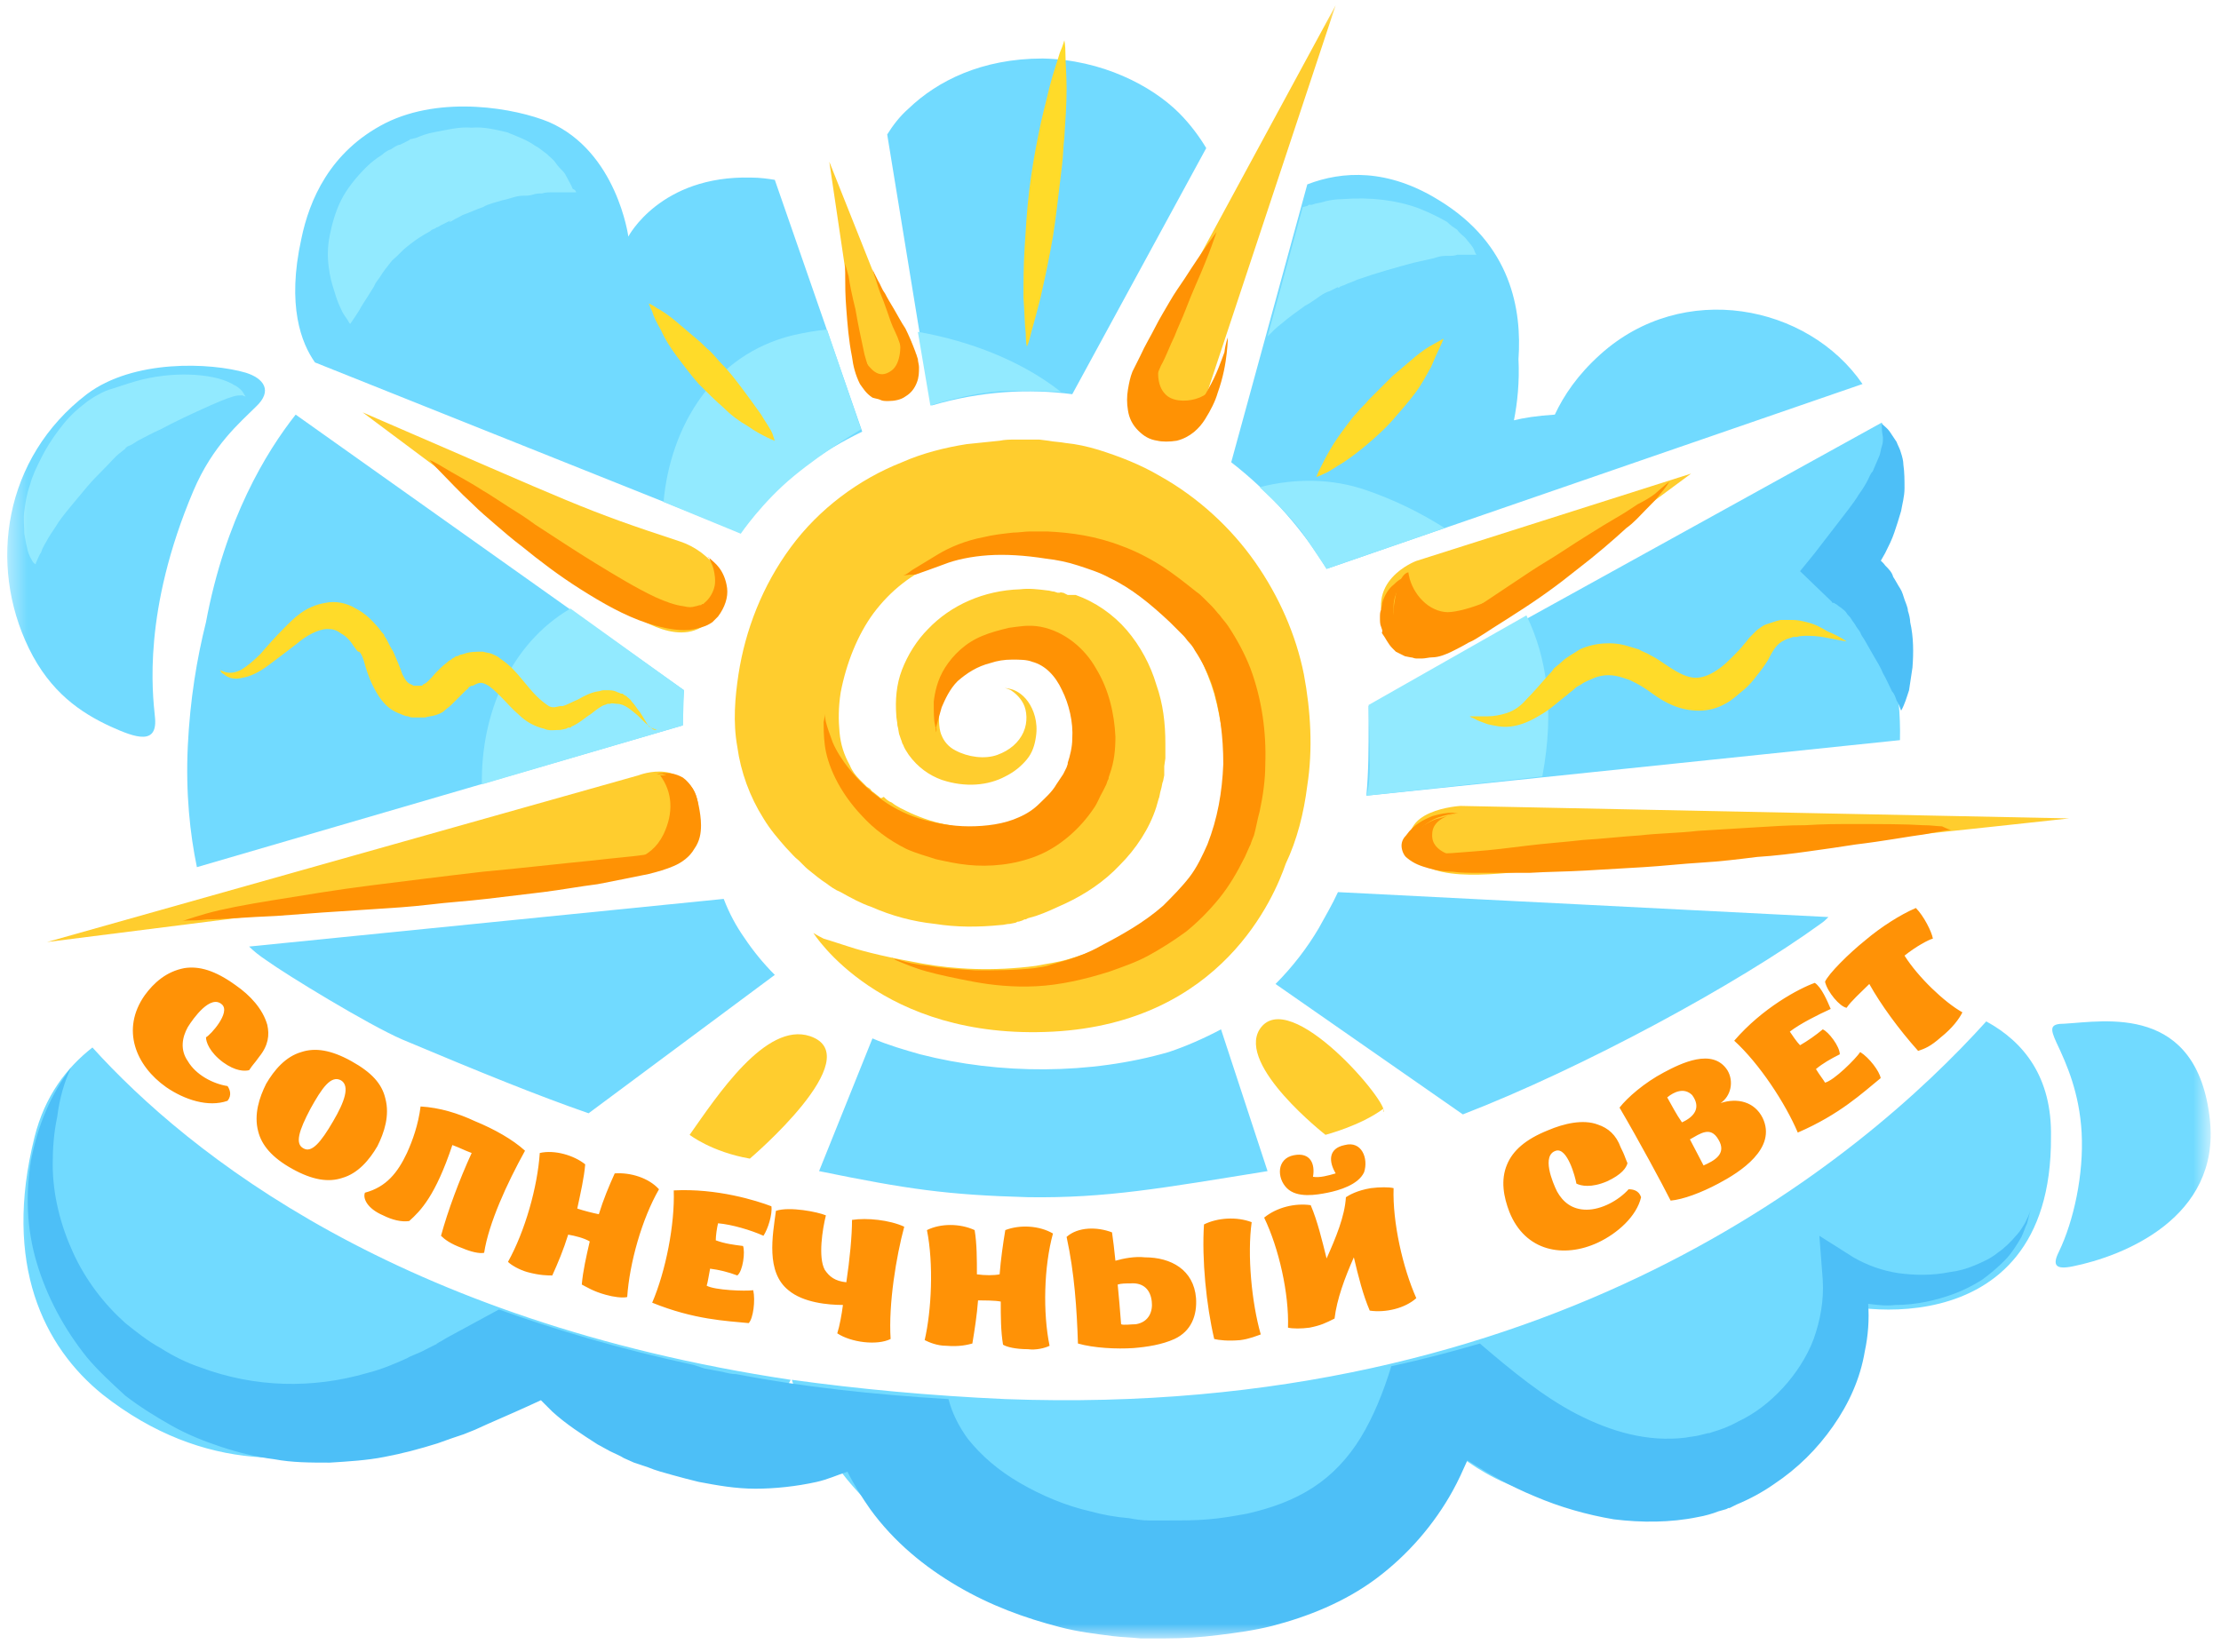 <svg width="121" height="90" viewBox="0 0 121 90" fill="none" xmlns="http://www.w3.org/2000/svg">
<mask id="mask0_28_523" style="mask-type:luminance" maskUnits="userSpaceOnUse" x="0" y="0" width="121" height="90">
<path d="M120.396 0.283H0.396V89.283H120.396V0.283Z" fill="white"/>
</mask>
<g mask="url(#mask0_28_523)">
<path d="M71.036 36.749C70.603 34.586 69.675 32.484 68.376 30.63C67.077 28.776 65.283 27.107 63.18 25.933C62.129 25.315 61.015 24.882 59.84 24.511C59.221 24.326 58.665 24.202 58.046 24.14C57.737 24.079 57.428 24.079 57.118 24.017L56.623 23.955H55.324C55.015 23.955 54.768 23.955 54.459 24.017C53.84 24.079 53.283 24.14 52.665 24.202C51.489 24.388 50.252 24.697 49.139 25.191C46.788 26.118 44.623 27.725 43.077 29.827C41.531 31.928 40.603 34.338 40.232 36.749C40.046 37.985 39.922 39.345 40.17 40.704C40.355 42.064 40.85 43.424 41.593 44.598C41.964 45.216 42.397 45.711 42.83 46.205C43.077 46.452 43.263 46.7 43.51 46.885L43.881 47.256C44.005 47.379 44.19 47.503 44.252 47.565L44.562 47.812L44.809 47.997L44.995 48.121C45.242 48.306 45.489 48.492 45.799 48.615C46.355 48.925 46.912 49.233 47.469 49.419C48.582 49.913 49.757 50.222 50.933 50.346C52.108 50.532 53.283 50.532 54.52 50.408C54.706 50.408 54.83 50.346 55.015 50.346L55.324 50.284L55.448 50.222H55.51L55.696 50.161L55.819 50.099H55.881L56.005 50.037L56.438 49.913C56.995 49.728 57.489 49.481 58.046 49.233C59.098 48.739 60.149 48.059 61.015 47.132C61.881 46.267 62.623 45.154 62.995 43.98L63.118 43.547C63.18 43.424 63.18 43.238 63.242 43.053C63.304 42.868 63.304 42.682 63.366 42.559L63.428 42.249V41.755L63.489 41.322V40.519C63.489 39.407 63.366 38.356 62.995 37.305C62.685 36.254 62.129 35.204 61.386 34.338C60.644 33.473 59.654 32.793 58.603 32.422H58.17L57.922 32.299H57.861C57.737 32.237 57.799 32.299 57.737 32.299H57.613L57.428 32.237C57.304 32.237 57.18 32.175 57.056 32.175C56.562 32.113 56.067 32.052 55.572 32.113C53.593 32.175 51.799 32.979 50.562 34.277C49.943 34.895 49.448 35.698 49.139 36.502C48.83 37.305 48.768 38.17 48.83 38.974C48.83 39.159 48.891 39.345 48.891 39.53C48.953 39.715 48.953 39.963 49.015 40.086L49.077 40.272C49.139 40.395 49.139 40.519 49.201 40.581C49.263 40.766 49.386 40.952 49.51 41.137C50.005 41.817 50.623 42.249 51.304 42.497C52.603 42.929 53.84 42.806 54.768 42.311C55.263 42.064 55.634 41.755 55.943 41.384C56.252 41.013 56.376 40.581 56.438 40.148C56.562 39.345 56.314 38.665 56.005 38.232C55.696 37.8 55.324 37.614 55.077 37.552C54.83 37.49 54.706 37.49 54.706 37.49C54.706 37.49 54.83 37.49 55.077 37.614C55.263 37.738 55.572 37.985 55.757 38.356C55.943 38.727 56.005 39.345 55.757 39.901C55.51 40.457 55.015 40.89 54.335 41.137C53.654 41.384 52.727 41.261 52.046 40.89C51.675 40.704 51.428 40.395 51.304 40.086C51.18 39.839 51.118 39.283 51.18 38.788C51.242 37.861 51.675 36.934 52.479 36.378C53.283 35.76 54.397 35.451 55.51 35.575C55.819 35.575 56.067 35.636 56.314 35.698C56.376 35.698 56.438 35.76 56.5 35.76L56.623 35.822H56.685H56.747C56.809 35.883 56.933 35.883 56.995 35.945L57.118 36.007C57.551 36.254 57.922 36.563 58.232 36.996C58.788 37.8 59.098 39.159 58.974 40.519C58.974 40.704 58.912 40.89 58.912 41.013L58.85 41.261V41.322L58.788 41.508L58.727 41.817C58.727 41.941 58.665 41.941 58.665 42.002L58.603 42.188L58.541 42.311C58.294 42.868 57.984 43.3 57.489 43.671C57.056 44.042 56.438 44.413 55.819 44.66C55.51 44.784 55.139 44.907 54.768 45.031L54.459 45.093L54.273 45.154H53.964C53.283 45.216 52.541 45.154 51.737 44.969C50.995 44.845 50.252 44.598 49.572 44.289C49.201 44.104 48.891 43.98 48.582 43.733C48.397 43.671 48.273 43.547 48.149 43.424L48.026 43.486H47.964L47.902 43.424L47.593 43.177C47.469 43.115 47.469 43.053 47.407 42.991L47.221 42.868L46.85 42.497C46.603 42.249 46.417 42.002 46.294 41.693C45.984 41.137 45.799 40.581 45.737 39.901C45.675 39.221 45.675 38.541 45.799 37.738C46.108 36.131 46.727 34.586 47.593 33.411C48.52 32.175 49.696 31.248 51.18 30.63C51.922 30.321 52.665 30.074 53.469 29.95C53.902 29.888 54.273 29.827 54.706 29.765C54.891 29.765 55.139 29.765 55.324 29.703H55.819C55.757 29.703 55.881 29.703 55.819 29.703H56.623C56.747 29.703 56.995 29.765 57.18 29.765L58.294 29.95C59.036 30.136 59.778 30.383 60.459 30.754C61.881 31.433 63.056 32.484 64.046 33.72C65.036 34.956 65.716 36.378 66.149 37.8C66.582 39.407 66.768 40.952 66.768 42.497C66.706 45.525 65.407 48.059 63.366 49.728C62.871 50.161 62.314 50.532 61.757 50.84C61.201 51.15 60.582 51.459 60.026 51.644C59.345 51.891 58.85 52.077 58.232 52.262C57.613 52.447 57.056 52.509 56.438 52.633C54.087 52.942 51.984 52.818 50.252 52.509C48.52 52.2 47.16 51.891 46.232 51.582C45.489 51.335 45.056 51.211 44.871 51.15C44.5 50.964 44.314 50.84 44.314 50.84C44.314 50.84 47.964 56.712 57.366 56.218C66.582 55.723 69.427 48.863 70.046 47.07C70.665 45.772 71.036 44.289 71.221 42.806C71.531 40.828 71.407 38.727 71.036 36.749Z" fill="#FFCD2E"/>
<path d="M63.675 57.329C59.407 58.565 54.459 58.565 50.129 57.453C49.263 57.206 48.397 56.958 47.531 56.587L44.623 63.819C49.448 64.808 51.613 65.117 56.005 65.24C60.273 65.302 63.304 64.746 69.056 63.819L66.521 56.093C65.593 56.587 64.603 57.02 63.675 57.329ZM67.077 25.19C69.304 26.921 71.036 28.96 72.273 31L101.469 20.926C98.5 16.599 91.696 15.24 87.18 19.319C85.943 20.431 85.201 21.544 84.706 22.594C83.716 22.656 82.974 22.78 82.479 22.904C82.665 21.976 82.789 20.802 82.727 19.566C82.912 16.908 82.356 13.324 78.397 10.913C75.613 9.183 73.139 9.306 71.222 10.048L67.077 25.19ZM50.747 22.1C53.469 21.297 56.067 21.173 58.417 21.482L65.716 8.07C65.345 7.452 64.85 6.772 64.232 6.154C62.747 4.671 60.026 3.249 56.809 3.188C53.469 3.188 51.056 4.424 49.51 5.907C49.015 6.34 48.644 6.834 48.335 7.328L50.747 22.1ZM71.84 50.592C71.222 51.643 70.417 52.694 69.49 53.621L79.696 60.728C86.252 58.194 94.665 53.621 99.18 50.345C99.366 50.221 99.49 50.098 99.613 49.974L72.892 48.615C72.582 49.294 72.211 49.913 71.84 50.592ZM103.51 40.333C103.572 37.613 103.015 34.523 101.407 31.433C101.902 30.629 102.273 29.702 102.583 28.528C103.139 26.488 103.016 24.634 102.521 23.027L74.562 38.478V39.344C74.562 40.765 74.562 42.063 74.438 43.361L103.51 40.333ZM37.201 39.529C37.201 38.849 37.201 38.231 37.263 37.613L16.108 22.594C14.5 24.634 12.273 28.281 11.222 33.905C10.727 35.883 10.355 38.108 10.232 40.642C10.108 43.237 10.355 45.462 10.727 47.255L37.201 39.529ZM5.036 57.082C3.613 58.194 2.438 59.74 1.881 61.965C0.149 68.887 2.376 73.399 5.593 75.994C16.665 84.709 28.108 74.14 28.108 74.14C28.108 74.14 29.345 77.849 35.593 78.467C40.974 79.023 42.83 75.685 43.077 75.191C21.675 71.977 10.294 62.892 5.036 57.082ZM17.16 19.751L40.355 29.022C40.665 28.59 41.036 28.157 41.345 27.724C42.892 25.932 44.809 24.572 46.974 23.521L42.211 9.801C41.84 9.739 41.407 9.677 40.912 9.677C35.964 9.553 34.232 12.891 34.232 12.891C34.232 12.891 33.613 8.256 29.902 6.649C28.108 5.907 24.087 5.165 20.995 6.71C17.964 8.256 16.85 10.913 16.417 13.015C15.613 16.661 16.417 18.701 17.16 19.751ZM108.211 55.66C101.407 63.201 84.52 77.354 54.768 76.242C50.623 76.056 46.727 75.685 43.139 75.191C43.448 76.18 47.098 87.614 62.067 86.934C74.5 86.378 76.17 75.562 76.17 75.562C76.17 75.562 80.5 83.72 90.149 81.371C100.17 78.961 99.242 70.185 99.428 70.741C99.613 71.297 111.799 73.893 111.737 61.965C111.799 58.689 110.253 56.773 108.211 55.66ZM21.922 56.649C26.191 58.442 29.221 59.678 32.067 60.667L42.211 53.126C41.593 52.508 41.036 51.828 40.541 51.087C40.108 50.469 39.737 49.789 39.428 48.985L13.572 51.581C13.819 51.828 14.129 52.076 14.5 52.323C15.613 53.126 20.067 55.846 21.922 56.649Z" fill="#71DAFF"/>
<path d="M37.201 39.529L37.263 37.613L31.078 33.163C27.799 35.079 26.191 38.911 26.253 42.743L37.201 39.529ZM57.799 21.358C55.696 19.689 52.851 18.577 50.005 18.083L50.686 22.1C50.686 22.1 52.665 21.42 54.768 21.297C56.005 21.297 57.057 21.297 57.799 21.358ZM40.356 29.084C40.356 29.084 41.531 27.353 43.263 25.932C44.995 24.51 46.913 23.398 46.913 23.398L45.057 17.959C44.376 18.021 43.758 18.144 43.201 18.268C38.871 19.319 36.521 23.212 36.15 27.353L40.356 29.084ZM74.624 41.692C74.624 42.99 74.438 43.361 74.438 43.361L84.026 42.31C84.706 38.664 84.273 35.821 83.16 33.534L74.562 38.417C74.562 38.478 74.624 40.394 74.624 41.692ZM71.16 29.331L72.273 31L78.706 28.775C77.346 27.91 75.923 27.23 74.5 26.735C72.583 26.055 70.541 26.055 68.624 26.55C69.552 27.415 70.603 28.466 71.16 29.331Z" fill="#92EAFF"/>
<path d="M112.479 55.785C114.644 55.661 119.717 54.672 120.397 61.038C120.954 66.354 115.696 68.455 112.912 69.011C111.985 69.197 111.799 68.95 112.17 68.208C112.974 66.539 113.531 64.005 113.407 61.718C113.284 59.555 112.603 58.01 112.046 56.836C111.675 56.032 111.675 55.785 112.479 55.785ZM8.438 39.036C8.314 37.8 7.758 33.288 10.541 26.736C11.593 24.264 13.077 23.028 13.943 22.163C14.871 21.297 14.376 20.618 13.387 20.309C11.469 19.752 7.263 19.567 4.727 21.483C0.211 24.944 -0.655 30.754 1.572 35.327C2.747 37.738 4.418 38.85 6.026 39.592C7.387 40.21 8.624 40.643 8.438 39.036Z" fill="#71DAFF"/>
<path d="M72.768 0.283L65.716 21.544C65.716 21.544 64.85 24.511 62.685 23.522C60.52 22.533 62.19 19.814 62.19 19.814L72.768 0.283ZM92.129 25.809L77.159 30.568C77.159 30.568 74.129 31.68 75.675 34.523C77.221 37.367 80.438 34.462 80.438 34.462L92.129 25.809ZM45.18 8.812L49.51 19.69C49.51 19.69 49.757 20.864 48.706 21.359C47.654 21.853 46.974 20.926 46.974 20.926L45.18 8.812ZM19.757 22.471C31.634 27.601 31.634 27.725 37.077 29.517C38.562 30.012 40.355 31.742 38.809 33.658C37.263 35.574 34.479 33.473 34.479 33.473L19.757 22.471ZM2.562 51.335L34.788 42.249C34.788 42.249 37.572 41.137 37.881 44.103C38.19 47.07 35.283 47.194 35.283 47.194L2.562 51.335ZM112.727 44.598L79.572 43.918C79.572 43.918 75.984 44.103 76.974 46.452C77.778 48.306 82.17 47.503 83.654 47.441C87.366 47.379 112.727 44.598 112.727 44.598Z" fill="#FFCD2E"/>
<path d="M42.211 24.017C42.211 24.017 42.026 23.955 41.778 23.831C41.531 23.707 41.16 23.522 40.727 23.213C40.294 22.966 39.861 22.657 39.428 22.224C38.995 21.853 38.5 21.359 38.067 20.926C37.634 20.432 37.263 19.937 36.892 19.443C36.521 18.948 36.211 18.454 36.026 18.021C35.778 17.589 35.593 17.218 35.531 16.971C35.407 16.724 35.345 16.538 35.345 16.538C35.345 16.538 35.531 16.6 35.778 16.785C36.026 16.909 36.397 17.156 36.768 17.465C37.139 17.774 37.572 18.145 38.005 18.516C38.253 18.701 38.438 18.948 38.686 19.134C38.933 19.381 39.119 19.628 39.304 19.814C39.737 20.246 40.108 20.741 40.479 21.235C40.85 21.73 41.16 22.162 41.469 22.595C41.717 23.028 41.964 23.337 42.088 23.646L42.211 24.017ZM78.644 18.454C78.644 18.454 78.582 18.64 78.459 18.887C78.335 19.134 78.15 19.567 77.964 19.999C77.716 20.432 77.469 20.926 77.098 21.421C76.727 21.915 76.294 22.41 75.861 22.904C75.428 23.398 74.933 23.831 74.5 24.202C74.067 24.573 73.572 24.944 73.201 25.191C72.768 25.438 72.459 25.685 72.15 25.809C71.902 25.933 71.716 25.994 71.716 25.994C71.716 25.994 71.778 25.809 71.902 25.562C72.026 25.314 72.211 24.944 72.459 24.511C72.706 24.078 73.016 23.646 73.387 23.151C73.572 22.904 73.758 22.657 73.943 22.471C74.129 22.224 74.376 22.039 74.562 21.792L75.861 20.494C76.294 20.123 76.727 19.752 77.098 19.443C77.469 19.134 77.84 18.887 78.088 18.763C78.521 18.516 78.644 18.454 78.644 18.454ZM55.943 18.887C55.943 18.887 55.881 18.64 55.881 18.145C55.82 17.651 55.82 17.032 55.758 16.229C55.758 15.426 55.758 14.498 55.82 13.51C55.881 12.521 55.943 11.47 56.067 10.419C56.191 9.369 56.376 8.318 56.562 7.391C56.747 6.402 56.995 5.537 57.18 4.733C57.366 3.992 57.613 3.312 57.737 2.879C57.923 2.446 57.984 2.199 57.984 2.199C57.984 2.199 58.046 2.446 58.046 2.941C58.046 3.435 58.108 4.053 58.108 4.857C58.108 5.66 58.046 6.587 57.984 7.514C57.923 8.009 57.923 8.503 57.861 8.998C57.799 9.492 57.737 10.049 57.675 10.543C57.551 11.594 57.428 12.644 57.242 13.571C57.057 14.56 56.871 15.426 56.686 16.229C56.5 16.971 56.314 17.651 56.191 18.083C56.067 18.64 55.943 18.887 55.943 18.887ZM100.603 34.956C100.603 34.956 100.232 34.894 99.613 34.771C99.304 34.709 98.933 34.647 98.5 34.647C98.314 34.647 98.067 34.647 97.882 34.709H97.696L97.51 34.771L97.325 34.833L97.201 34.894C96.83 35.08 96.644 35.327 96.335 35.945C96.15 36.254 95.964 36.501 95.716 36.81C95.531 37.057 95.284 37.367 94.974 37.614C94.665 37.861 94.356 38.17 93.984 38.355C93.552 38.603 93.057 38.726 92.562 38.726C91.51 38.726 90.706 38.294 90.026 37.799C89.778 37.614 89.407 37.367 89.16 37.243L88.789 37.057L88.418 36.934C87.861 36.748 87.366 36.748 86.871 36.934C86.624 37.057 86.376 37.119 86.129 37.305C86.005 37.367 85.881 37.428 85.758 37.552C85.634 37.676 85.51 37.737 85.387 37.861C84.892 38.232 84.459 38.664 83.902 38.974C83.407 39.282 82.85 39.53 82.294 39.592C81.799 39.653 81.366 39.53 81.057 39.468C80.747 39.344 80.5 39.282 80.314 39.159C80.129 39.097 80.067 39.035 80.067 39.035H81.057C81.366 39.035 81.737 38.974 82.108 38.85C82.479 38.726 82.85 38.479 83.16 38.108C83.531 37.737 83.902 37.305 84.335 36.81C84.459 36.687 84.582 36.563 84.644 36.44C84.768 36.316 84.954 36.192 85.077 36.069C85.325 35.821 85.696 35.636 86.067 35.389C86.871 35.018 87.861 34.956 88.665 35.203C88.85 35.265 89.098 35.327 89.284 35.389C89.469 35.512 89.716 35.574 89.902 35.698C90.273 35.883 90.521 36.069 90.892 36.316C91.448 36.687 91.943 36.934 92.376 36.934C92.809 36.934 93.242 36.748 93.737 36.378C93.984 36.192 94.17 36.007 94.418 35.76C94.603 35.574 94.85 35.327 95.036 35.08C95.16 34.956 95.222 34.833 95.345 34.709L95.716 34.338C95.902 34.215 96.026 34.091 96.211 34.029L96.768 33.844L97.016 33.782H97.634C97.943 33.782 98.191 33.844 98.438 33.906C98.933 34.029 99.242 34.215 99.552 34.4C100.294 34.709 100.603 34.956 100.603 34.956ZM35.778 39.777C35.778 39.777 35.655 39.839 35.469 39.653C35.283 39.53 35.036 39.282 34.727 38.974C34.417 38.726 34.046 38.355 33.613 38.355C33.49 38.355 33.304 38.294 33.242 38.355H33.119C33.057 38.355 32.995 38.417 32.933 38.417C32.747 38.479 32.5 38.664 32.191 38.912C31.881 39.097 31.572 39.406 31.139 39.592L31.077 39.653H31.015H30.954L30.83 39.715L30.521 39.777C30.211 39.777 29.902 39.839 29.655 39.715C29.098 39.592 28.603 39.282 28.294 38.974C27.923 38.664 27.613 38.294 27.304 37.985C26.995 37.676 26.747 37.428 26.5 37.305C26.253 37.181 26.129 37.181 25.881 37.305L25.758 37.367C25.82 37.367 25.634 37.428 25.82 37.305L25.758 37.367H25.696L25.572 37.428L25.51 37.49C25.51 37.552 25.448 37.552 25.387 37.614L25.139 37.861L24.892 38.108L24.582 38.417C24.459 38.541 24.335 38.603 24.211 38.726C24.088 38.85 23.902 38.912 23.716 38.974C23.531 39.035 23.345 39.035 23.16 39.097H22.541C22.418 39.097 22.356 39.097 22.232 39.035C22.046 39.035 21.861 38.912 21.675 38.85C20.933 38.541 20.562 37.861 20.314 37.367C20.067 36.872 19.943 36.44 19.82 36.007C19.758 35.821 19.696 35.636 19.572 35.512H19.51L19.448 35.451L19.263 35.203C19.077 34.894 18.83 34.647 18.582 34.523C18.335 34.338 18.149 34.276 17.84 34.276C17.345 34.276 16.665 34.647 16.17 35.08C15.613 35.512 15.119 35.883 14.624 36.254C14.129 36.625 13.634 36.872 13.201 36.934C12.768 37.057 12.397 36.934 12.211 36.748C12.088 36.687 12.026 36.625 12.026 36.563L11.964 36.501C11.964 36.501 12.088 36.563 12.273 36.625C12.459 36.687 12.768 36.687 13.139 36.501C13.448 36.316 13.82 36.007 14.191 35.636C14.562 35.203 14.995 34.709 15.49 34.215C15.985 33.72 16.603 33.04 17.716 32.855C18.273 32.731 18.892 32.855 19.387 33.164C19.881 33.411 20.253 33.782 20.624 34.215L20.809 34.462L20.871 34.523C20.933 34.585 20.933 34.585 20.933 34.647L21.057 34.833C21.18 35.08 21.304 35.327 21.428 35.512C21.613 35.945 21.799 36.378 21.923 36.748C22.108 37.119 22.232 37.243 22.418 37.305C22.479 37.305 22.479 37.367 22.541 37.367H22.912C22.974 37.367 23.036 37.367 23.036 37.305C23.222 37.243 23.407 37.057 23.716 36.687L24.026 36.378C24.149 36.254 24.335 36.13 24.459 36.007L24.582 35.945L24.644 35.883L24.768 35.821L24.83 35.76H24.892C25.077 35.698 24.954 35.76 25.015 35.698L25.263 35.636C25.572 35.512 25.943 35.512 26.314 35.512C26.5 35.574 26.686 35.574 26.809 35.636C26.933 35.698 27.119 35.76 27.242 35.883C27.799 36.254 28.108 36.625 28.418 36.996C28.727 37.367 28.974 37.676 29.222 37.923C29.469 38.17 29.716 38.355 29.902 38.479C30.026 38.541 30.088 38.541 30.211 38.541L30.521 38.479H30.644C30.644 38.479 30.521 38.541 30.582 38.479H30.644C30.892 38.417 31.201 38.232 31.51 38.108C31.82 37.923 32.191 37.737 32.562 37.676C32.686 37.676 32.747 37.614 32.871 37.614H33.18C33.428 37.614 33.551 37.676 33.675 37.737C33.737 37.737 33.799 37.799 33.861 37.799H33.923L33.984 37.861C34.046 37.861 34.046 37.923 34.108 37.923C34.232 38.046 34.356 38.108 34.417 38.232C34.603 38.417 34.727 38.664 34.85 38.788C35.098 39.159 35.222 39.406 35.345 39.592C35.593 39.715 35.778 39.777 35.778 39.777Z" fill="#FFDB29"/>
<path d="M40.851 63.139C40.851 63.139 47.407 57.576 44.129 56.464C41.717 55.66 39.057 59.739 37.572 61.841C37.572 61.841 38.748 62.768 40.851 63.139ZM75.366 60.605C75.799 60.234 70.232 53.621 68.624 56.093C67.387 58.071 72.212 61.841 72.212 61.841C72.212 61.841 74.129 61.346 75.366 60.419" fill="#FFCD2E"/>
<path d="M50.995 39.9C50.995 39.9 50.995 39.777 50.933 39.468C50.871 39.221 50.871 38.788 50.871 38.232C50.933 37.737 51.057 37.057 51.49 36.377C51.923 35.698 52.603 35.018 53.531 34.647C53.964 34.462 54.459 34.338 54.954 34.214C55.449 34.153 56.005 34.029 56.686 34.153C57.984 34.4 59.098 35.327 59.717 36.439C60.397 37.552 60.706 38.85 60.768 40.148C60.768 40.828 60.706 41.507 60.459 42.187L60.397 42.373V42.434L60.335 42.558L60.273 42.743L60.088 43.114C59.902 43.423 59.778 43.794 59.593 44.041C58.85 45.154 57.737 46.143 56.5 46.637C55.263 47.132 53.902 47.255 52.727 47.132C52.108 47.07 51.552 46.946 50.995 46.823C50.438 46.637 49.943 46.514 49.387 46.266C48.397 45.772 47.593 45.154 46.974 44.474C45.675 43.114 45.057 41.631 44.933 40.58C44.871 40.086 44.871 39.653 44.871 39.344C44.933 39.097 44.933 38.911 44.933 38.911C44.933 38.911 44.933 39.035 44.995 39.344C45.057 39.591 45.18 39.962 45.366 40.457C45.737 41.322 46.603 42.496 47.84 43.423C48.459 43.918 49.263 44.35 50.067 44.598C50.871 44.845 51.861 45.03 52.789 45.03C53.717 45.03 54.706 44.907 55.51 44.536C55.943 44.35 56.314 44.103 56.624 43.794C56.933 43.485 57.304 43.176 57.552 42.743L57.923 42.187L58.108 41.816L58.17 41.631V41.693V41.569C58.294 41.198 58.417 40.704 58.417 40.271C58.479 39.344 58.232 38.355 57.861 37.614C57.49 36.81 56.933 36.254 56.253 36.069C55.943 35.945 55.572 35.945 55.139 35.945C54.706 35.945 54.335 36.007 53.964 36.13C53.222 36.316 52.665 36.687 52.17 37.119C51.737 37.552 51.49 38.108 51.304 38.541C51.18 38.973 51.057 39.406 50.995 39.653C51.057 39.777 50.995 39.9 50.995 39.9Z" fill="#FF9204"/>
<path d="M49.201 31.371C49.201 31.371 49.387 31.309 49.696 31.062C50.005 30.877 50.5 30.568 51.119 30.197C51.737 29.826 52.603 29.455 53.593 29.27C54.088 29.146 54.645 29.084 55.201 29.023C55.511 29.023 55.82 28.961 56.129 28.961H57.057C58.356 29.023 59.717 29.208 61.139 29.764C61.82 30.012 62.562 30.383 63.242 30.815C63.923 31.248 64.541 31.742 65.16 32.237C65.346 32.36 65.469 32.484 65.593 32.608L65.84 32.855L66.026 33.04C66.15 33.164 66.335 33.411 66.459 33.535C66.583 33.72 66.768 33.905 66.892 34.091C67.387 34.833 67.82 35.636 68.129 36.439C68.748 38.108 68.995 39.901 68.933 41.631C68.933 42.496 68.809 43.362 68.624 44.227C68.5 44.66 68.438 45.092 68.315 45.525L68.191 45.834L68.129 46.019L68.067 46.143L67.82 46.699C67.387 47.564 66.954 48.306 66.397 48.986C65.84 49.666 65.222 50.284 64.603 50.778C63.923 51.273 63.242 51.705 62.562 52.076C61.882 52.447 61.139 52.694 60.459 52.941C59.098 53.374 57.737 53.683 56.438 53.745C55.201 53.807 54.026 53.683 53.036 53.498C52.047 53.312 51.181 53.127 50.5 52.941C49.82 52.756 49.263 52.509 48.954 52.385C48.768 52.323 48.645 52.2 48.583 52.2C48.645 52.262 48.83 52.262 49.016 52.323C49.387 52.447 49.944 52.571 50.624 52.633C51.304 52.756 52.17 52.818 53.16 52.88C54.15 52.88 55.263 52.88 56.377 52.756C56.686 52.694 56.933 52.694 57.242 52.571C57.49 52.509 57.861 52.385 58.108 52.323C58.727 52.138 59.346 51.891 59.902 51.582C61.078 50.964 62.315 50.284 63.366 49.357C63.861 48.862 64.356 48.368 64.789 47.812C65.222 47.255 65.531 46.575 65.779 46.019C66.335 44.598 66.583 43.176 66.645 41.631C66.645 40.148 66.459 38.603 66.026 37.305C65.779 36.625 65.469 36.007 65.098 35.45C65.036 35.327 64.913 35.142 64.789 35.018C64.665 34.894 64.603 34.771 64.48 34.647L64.294 34.462L64.109 34.276L63.737 33.905C62.686 32.916 61.634 32.051 60.459 31.495C59.902 31.186 59.284 31 58.727 30.815C58.17 30.63 57.552 30.506 56.995 30.444C55.82 30.259 54.768 30.197 53.84 30.259C52.913 30.321 52.047 30.506 51.428 30.753C50.748 31 50.253 31.186 49.882 31.309C49.387 31.309 49.201 31.371 49.201 31.371Z" fill="#FF9204"/>
<path d="M12.088 54.734C11.469 54.178 10.541 55.476 10.232 55.97C9.923 56.526 9.799 57.206 10.232 57.824C10.665 58.566 11.593 59.06 12.397 59.184C12.521 59.369 12.645 59.678 12.397 59.987C11.345 60.358 10.046 59.926 9.057 59.246C7.387 58.071 6.583 56.094 7.882 54.239C8.376 53.56 9.057 52.942 10.046 52.756C10.851 52.633 11.717 52.88 12.83 53.683C13.634 54.239 14.315 54.981 14.562 55.846C14.686 56.403 14.624 56.959 14.129 57.577C13.82 58.01 13.82 57.948 13.572 58.319C13.325 58.38 12.83 58.38 12.15 57.886C11.407 57.33 11.222 56.773 11.222 56.526C11.469 56.403 12.583 55.167 12.088 54.734ZM20.995 59.864C21.242 60.791 20.933 61.718 20.562 62.46C20.129 63.201 19.511 63.943 18.645 64.19C17.902 64.437 17.036 64.314 15.923 63.696C14.809 63.078 14.253 62.398 14.067 61.656C13.82 60.729 14.129 59.802 14.5 59.06C14.933 58.319 15.552 57.577 16.418 57.33C17.16 57.083 18.026 57.206 19.139 57.824C20.253 58.442 20.809 59.06 20.995 59.864ZM18.15 61.1C18.768 60.049 19.078 59.184 18.583 58.875C18.026 58.566 17.531 59.308 16.913 60.42C16.294 61.594 16.047 62.336 16.541 62.583C16.974 62.831 17.469 62.274 18.15 61.1ZM22.17 62.831C22.48 62.151 22.789 61.285 22.913 60.296C23.964 60.358 24.954 60.667 25.882 61.1C26.933 61.533 27.923 62.089 28.603 62.707C27.613 64.499 26.624 66.662 26.376 68.269C26.129 68.331 25.634 68.208 25.201 68.022C24.521 67.775 24.212 67.528 24.026 67.342C24.397 65.983 25.016 64.314 25.696 62.831C25.201 62.645 25.139 62.583 24.645 62.398C23.717 65.179 22.913 65.983 22.294 66.539C21.861 66.601 21.366 66.477 20.871 66.23C20.005 65.859 19.758 65.303 19.882 64.994C21.057 64.685 21.675 63.881 22.17 62.831ZM29.407 62.831C30.212 62.645 31.263 62.954 31.882 63.449C31.82 64.19 31.634 64.994 31.449 65.859C31.82 65.983 32.315 66.106 32.624 66.168C32.871 65.365 33.181 64.623 33.49 63.943C34.356 63.881 35.346 64.19 35.902 64.808C34.974 66.415 34.294 68.826 34.17 70.68C33.923 70.742 33.428 70.68 32.995 70.556C32.315 70.371 31.943 70.124 31.696 70C31.758 69.258 31.943 68.455 32.129 67.651C31.82 67.466 31.325 67.342 30.954 67.281C30.706 68.084 30.397 68.826 30.088 69.505C29.84 69.505 29.407 69.505 28.727 69.32C28.294 69.196 27.861 68.949 27.675 68.764C28.603 67.095 29.284 64.685 29.407 62.831ZM36.706 64.87C39.057 64.746 41.222 65.426 42.026 65.735C42.088 66.168 41.84 66.971 41.593 67.342C40.913 67.033 39.861 66.724 39.119 66.662C39.057 66.91 38.995 67.342 38.995 67.59C39.49 67.775 39.985 67.837 40.48 67.898C40.603 68.208 40.48 69.258 40.17 69.505C39.675 69.32 39.181 69.196 38.686 69.135C38.624 69.444 38.562 69.876 38.5 70.062C38.933 70.309 40.603 70.371 41.036 70.309C41.16 70.865 41.036 71.854 40.789 72.101C39.552 71.978 37.82 71.916 35.531 70.989C36.273 69.258 36.768 66.724 36.706 64.87ZM44.995 66.23C44.809 66.971 44.562 68.517 44.933 69.196C45.181 69.567 45.49 69.814 46.108 69.876C46.294 68.64 46.418 67.342 46.418 66.477C47.222 66.353 48.459 66.477 49.263 66.848C48.83 68.455 48.397 71.051 48.521 72.967C47.779 73.337 46.356 73.152 45.614 72.658C45.737 72.287 45.861 71.607 45.923 71.112C45.119 71.112 43.758 70.989 42.954 70.309C41.717 69.32 42.088 67.342 42.273 65.983C43.016 65.735 44.562 66.044 44.995 66.23ZM50.5 67.033C51.242 66.662 52.294 66.662 53.098 67.033C53.222 67.775 53.222 68.64 53.222 69.444C53.655 69.505 54.15 69.505 54.459 69.444C54.521 68.64 54.645 67.775 54.768 67.033C55.572 66.724 56.624 66.786 57.366 67.219C56.871 69.011 56.809 71.545 57.181 73.337C56.933 73.461 56.438 73.585 56.005 73.523C55.325 73.523 54.83 73.399 54.645 73.276C54.521 72.534 54.521 71.731 54.521 70.927C54.212 70.865 53.655 70.865 53.284 70.865C53.222 71.669 53.098 72.472 52.974 73.214C52.727 73.276 52.294 73.399 51.552 73.337C51.057 73.337 50.624 73.152 50.376 73.028C50.748 71.421 50.871 68.887 50.5 67.033ZM62.376 68.517C63.799 68.517 65.036 69.196 65.16 70.742C65.222 71.669 64.912 72.534 63.985 72.967C63.304 73.276 62.5 73.399 61.758 73.461C60.83 73.523 59.593 73.461 58.727 73.214C58.665 71.36 58.541 69.382 58.108 67.404C58.727 66.848 59.779 66.848 60.583 67.157C60.645 67.59 60.706 68.084 60.768 68.702C61.201 68.578 61.82 68.455 62.376 68.517ZM61.078 72.163C61.201 72.225 61.634 72.163 61.882 72.163C62.624 72.04 62.809 71.421 62.748 70.927C62.686 70.309 62.315 69.876 61.572 69.938C61.325 69.938 61.078 69.938 60.892 70C60.954 70.618 61.016 71.36 61.078 72.163ZM67.572 73.028C66.892 73.09 66.397 73.028 66.15 72.967C65.717 71.112 65.469 68.64 65.593 66.724C66.335 66.353 67.387 66.292 68.191 66.601C67.943 68.393 68.191 70.989 68.686 72.719C68.5 72.781 68.067 72.967 67.572 73.028ZM70.17 72.349C70.232 70.494 69.675 68.022 68.871 66.353C69.552 65.797 70.541 65.55 71.407 65.674C71.778 66.539 72.026 67.59 72.273 68.578C72.768 67.466 73.263 66.292 73.325 65.241C73.51 65.117 73.943 64.87 74.686 64.746C75.181 64.685 75.675 64.685 75.923 64.746C75.861 66.601 76.418 69.073 77.16 70.742C76.541 71.298 75.49 71.545 74.624 71.421C74.253 70.556 74.005 69.567 73.758 68.517C73.263 69.629 72.83 70.803 72.706 71.854C72.212 72.101 71.964 72.225 71.346 72.349C70.912 72.41 70.418 72.41 70.17 72.349ZM71.531 64.128C71.655 63.449 71.407 62.769 70.48 62.954C69.552 63.139 69.552 64.19 70.108 64.746C70.665 65.303 71.717 65.117 72.335 64.994C72.954 64.87 74.005 64.561 74.315 63.881C74.562 63.139 74.191 62.151 73.263 62.398C72.335 62.583 72.397 63.325 72.768 63.943C72.335 64.067 71.902 64.19 71.531 64.128ZM84.768 62.707C83.964 62.954 84.583 64.437 84.83 64.932C85.139 65.488 85.634 65.921 86.438 65.921C87.242 65.921 88.17 65.426 88.727 64.808C88.974 64.808 89.284 64.87 89.407 65.241C89.16 66.292 88.108 67.219 87.057 67.713C85.201 68.578 83.098 68.208 82.232 66.044C81.923 65.241 81.737 64.314 82.108 63.449C82.418 62.707 83.098 62.089 84.335 61.594C85.201 61.224 86.253 60.976 87.057 61.285C87.614 61.471 88.046 61.842 88.294 62.521C88.541 63.016 88.48 62.954 88.665 63.387C88.603 63.634 88.356 64.005 87.552 64.376C86.686 64.746 86.129 64.623 85.882 64.499C85.82 64.128 85.387 62.521 84.768 62.707ZM88.232 60.358C88.665 59.802 89.593 58.998 90.644 58.442C91.572 57.948 93.304 57.083 94.108 58.319C94.48 58.937 94.294 59.74 93.737 60.111C94.665 59.802 95.593 60.049 96.026 60.914C96.83 62.583 94.789 63.881 93.614 64.499C92.686 64.994 91.696 65.365 91.016 65.426C90.583 64.561 89.284 62.151 88.232 60.358ZM90.83 59.802C91.078 60.235 91.325 60.729 91.634 61.162C92.315 60.853 92.686 60.358 92.191 59.678C91.758 59.246 91.201 59.493 90.83 59.802ZM92.809 63.51C93.366 63.263 94.108 62.892 93.614 62.089C93.181 61.347 92.624 61.78 92.067 62.089C92.315 62.583 92.562 63.016 92.809 63.51ZM94.48 56.712C96.026 54.919 98.005 53.869 98.871 53.56C99.242 53.807 99.552 54.548 99.737 54.981C99.057 55.29 98.067 55.785 97.51 56.217C97.634 56.403 97.882 56.773 98.067 56.959C98.5 56.712 98.933 56.403 99.304 56.094C99.614 56.217 100.232 57.021 100.232 57.453C99.737 57.701 99.304 57.948 98.933 58.257C99.119 58.566 99.366 58.875 99.428 58.998C99.923 58.875 101.098 57.701 101.345 57.33C101.84 57.639 102.397 58.38 102.459 58.751C101.469 59.555 100.232 60.729 97.943 61.718C97.263 60.111 95.84 57.948 94.48 56.712ZM99.428 53.498C99.614 53.065 100.727 51.953 101.655 51.211C102.459 50.531 103.51 49.851 104.376 49.48C104.809 49.913 105.242 50.778 105.304 51.149C105.057 51.211 104.376 51.582 103.758 52.076C104.5 53.251 105.923 54.61 106.912 55.167C106.727 55.537 106.356 56.032 105.737 56.526C105.18 57.021 104.871 57.144 104.5 57.268C103.449 56.094 102.459 54.734 101.84 53.621C101.345 54.116 100.851 54.548 100.603 54.919C100.232 54.858 99.552 54.054 99.428 53.498Z" fill="#FF9206"/>
<path d="M38.5 30.321C38.5 30.321 38.562 30.383 38.685 30.444C38.809 30.568 38.995 30.692 39.18 30.939C39.366 31.186 39.551 31.557 39.613 32.051C39.675 32.546 39.49 33.102 39.118 33.596L39.057 33.658L38.995 33.72L38.933 33.782L38.809 33.906C38.624 34.029 38.5 34.091 38.314 34.153C37.943 34.276 37.634 34.338 37.263 34.338C36.582 34.338 35.902 34.153 35.283 33.967C33.984 33.535 32.809 32.855 31.634 32.113C30.459 31.372 29.407 30.568 28.418 29.765C27.923 29.394 27.428 28.961 26.995 28.59C26.562 28.219 26.129 27.849 25.758 27.478C25.015 26.798 24.459 26.18 24.026 25.747C23.593 25.315 23.407 25.067 23.407 25.067C23.407 25.067 23.716 25.191 24.211 25.5C24.706 25.809 25.448 26.18 26.314 26.736C26.747 26.983 27.18 27.292 27.675 27.601C28.17 27.91 28.665 28.219 29.16 28.59C30.211 29.27 31.325 30.012 32.438 30.692C33.551 31.372 34.665 32.051 35.716 32.546C36.273 32.793 36.768 32.978 37.263 33.04C37.51 33.102 37.696 33.102 37.881 33.04C37.943 33.04 38.067 32.978 38.129 32.978H38.191L38.252 32.917H38.314L38.376 32.855C38.685 32.608 38.871 32.237 38.933 31.928C38.995 31.619 38.933 31.248 38.871 31.001C38.809 30.753 38.685 30.568 38.624 30.383C38.562 30.383 38.5 30.321 38.5 30.321ZM47.531 14.684L47.84 15.302C47.964 15.488 48.026 15.735 48.211 15.982C48.335 16.229 48.521 16.538 48.706 16.847C48.892 17.156 49.077 17.527 49.325 17.898C49.51 18.269 49.696 18.701 49.881 19.196C49.881 19.258 49.943 19.319 49.943 19.381L50.005 19.567C50.005 19.69 50.067 19.876 50.067 19.999C50.067 20.308 50.067 20.556 49.943 20.865C49.819 21.174 49.634 21.421 49.325 21.606C49.077 21.792 48.706 21.854 48.397 21.854C48.211 21.854 48.088 21.854 47.964 21.792C47.84 21.73 47.716 21.73 47.531 21.668C47.16 21.421 47.036 21.174 46.85 20.926C46.603 20.432 46.479 19.938 46.417 19.443C46.232 18.516 46.17 17.651 46.108 16.847C46.046 16.106 46.046 15.488 46.046 15.055V14.375C46.046 14.375 46.108 14.622 46.232 15.055C46.294 15.488 46.417 16.106 46.603 16.847C46.727 17.589 46.912 18.454 47.098 19.319C47.222 19.752 47.345 20.185 47.531 20.556C47.593 20.741 47.778 20.926 47.84 20.926C47.902 20.926 48.026 20.988 48.088 20.988H48.397C48.768 20.988 49.077 20.803 49.201 20.494C49.263 20.308 49.325 20.123 49.325 19.938V19.628L49.263 19.443L49.201 19.319C49.077 18.887 48.953 18.454 48.768 18.083C48.582 17.712 48.459 17.342 48.335 16.971C48.211 16.6 48.088 16.291 47.964 15.982C47.84 15.673 47.778 15.426 47.716 15.24C47.593 14.931 47.531 14.684 47.531 14.684Z" fill="#FF9204"/>
<path d="M48.954 18.207C49.14 18.763 49.078 19.814 48.583 20.185C47.841 20.741 47.408 20.061 47.036 19.567C46.975 20.741 47.779 22.101 49.078 21.483C49.696 21.235 49.696 20.617 49.758 20.061C49.82 19.567 49.82 19.134 49.634 18.64C49.511 18.331 49.263 18.207 49.078 17.898L48.954 18.207ZM66.892 18.392C66.892 18.392 66.892 18.701 66.83 19.258C66.769 19.814 66.645 20.556 66.335 21.421C66.212 21.854 65.964 22.348 65.655 22.842C65.346 23.337 64.851 23.831 64.109 24.017C63.737 24.079 63.304 24.079 63.057 24.017C62.624 23.955 62.315 23.77 62.006 23.46C61.696 23.151 61.511 22.781 61.449 22.348C61.387 21.977 61.387 21.606 61.449 21.235C61.511 20.865 61.573 20.556 61.696 20.247L61.82 19.999L61.944 19.752L62.129 19.381C62.377 18.825 62.686 18.331 62.933 17.836C63.181 17.342 63.49 16.847 63.737 16.415C63.985 15.982 64.294 15.549 64.542 15.179C65.531 13.633 66.274 12.645 66.274 12.645C66.274 12.645 65.903 13.819 65.16 15.488C64.975 15.92 64.789 16.353 64.603 16.847C64.418 17.342 64.171 17.836 63.985 18.331C63.737 18.825 63.552 19.381 63.243 19.938L63.057 20.37C63.057 20.432 62.995 20.556 62.995 20.556L62.933 20.741L62.748 21.483C62.686 21.977 62.748 22.41 62.995 22.657C63.119 22.781 63.304 22.904 63.428 22.904C63.676 22.966 63.861 22.966 64.047 22.966C64.418 22.904 64.789 22.657 65.098 22.286C65.408 21.915 65.655 21.544 65.841 21.174C66.274 20.432 66.521 19.69 66.707 19.196C66.768 18.701 66.892 18.392 66.892 18.392Z" fill="#FF9204"/>
<path d="M66.149 20.556C66.335 21.73 64.17 22.225 63.489 21.483C62.994 20.989 63.056 20.123 63.18 19.505C63.304 18.702 63.489 17.713 63.86 17.033C63.18 18.393 62.623 19.691 62.19 21.174C61.943 22.101 61.881 22.905 62.747 23.523C63.365 23.955 64.046 23.708 64.603 23.214C65.097 22.719 65.963 21.854 66.211 21.174L66.149 20.556ZM90.953 26.242C90.953 26.242 90.768 26.551 90.396 26.984C90.211 27.231 89.963 27.478 89.654 27.787C89.345 28.096 89.036 28.467 88.603 28.776C87.86 29.456 86.933 30.26 85.881 31.063C84.891 31.866 83.778 32.67 82.603 33.412C82.046 33.782 81.427 34.153 80.871 34.524C80.561 34.71 80.314 34.895 80.005 35.019C79.695 35.204 79.448 35.328 79.077 35.513C78.829 35.637 78.396 35.822 78.025 35.822C77.84 35.822 77.654 35.884 77.469 35.884H77.159C77.036 35.884 76.974 35.822 76.85 35.822L76.541 35.76L76.293 35.637L76.046 35.513L75.86 35.328C75.613 35.08 75.489 34.771 75.304 34.524C75.304 34.524 75.242 34.401 75.304 34.462V34.339L75.242 34.153C75.18 34.03 75.18 33.844 75.18 33.659C75.18 33.474 75.18 33.35 75.242 33.226C75.242 33.103 75.304 32.979 75.304 32.855C75.427 32.423 75.675 32.052 75.922 31.866C76.17 31.619 76.355 31.496 76.541 31.496C76.726 31.434 76.788 31.434 76.788 31.434L76.603 31.619C76.479 31.681 76.355 31.928 76.17 32.114C76.046 32.361 75.922 32.67 75.922 33.041V33.35C75.922 33.412 75.922 33.535 75.984 33.597C76.046 33.659 75.984 33.721 76.046 33.844L76.108 34.03L76.17 34.092C76.417 34.462 76.788 34.71 77.159 34.771H77.407C77.531 34.771 77.592 34.71 77.716 34.71C77.963 34.648 78.149 34.586 78.458 34.401C78.953 34.092 79.51 33.721 80.067 33.35L81.737 32.237L83.407 31.125C83.963 30.754 84.52 30.445 85.077 30.074C85.634 29.703 86.128 29.394 86.623 29.085C87.118 28.776 87.613 28.467 88.046 28.22C88.479 27.973 88.85 27.726 89.221 27.478C89.592 27.293 89.902 27.108 90.149 26.922C90.706 26.428 90.953 26.242 90.953 26.242Z" fill="#FF9204"/>
<path d="M82.232 31.927C82.047 32.545 79.449 33.472 78.707 33.349C77.655 33.225 76.851 32.174 76.727 31.186C76.17 31.309 75.985 32.669 75.923 33.163C75.861 33.967 76.047 34.894 76.913 35.327C79.139 36.563 81.057 33.287 82.665 32.36L82.232 31.927ZM106.294 45.215C106.294 45.215 105.799 45.277 104.871 45.463C103.943 45.586 102.644 45.834 101.098 46.019C100.294 46.142 99.49 46.266 98.562 46.39C97.696 46.513 96.707 46.637 95.717 46.699C94.727 46.822 93.737 46.946 92.686 47.008C91.634 47.07 90.583 47.193 89.531 47.255L86.377 47.44C85.325 47.502 84.335 47.502 83.346 47.564H80.5C80.067 47.564 79.572 47.564 79.139 47.502C78.707 47.502 78.273 47.44 77.841 47.317C77.407 47.193 77.036 47.07 76.665 46.761C76.48 46.637 76.356 46.328 76.356 46.081C76.356 45.834 76.48 45.648 76.603 45.524C77.036 44.906 77.593 44.659 78.026 44.474C78.459 44.35 78.83 44.288 79.078 44.288H79.449C79.449 44.288 79.325 44.288 79.078 44.35C78.83 44.412 78.459 44.474 78.088 44.659C77.717 44.845 77.222 45.215 76.975 45.71C76.913 45.834 76.851 45.957 76.851 46.019C76.851 46.081 76.913 46.142 76.975 46.204C77.16 46.328 77.531 46.452 77.902 46.452C78.645 46.575 79.449 46.452 80.377 46.39C81.243 46.328 82.232 46.204 83.222 46.081C84.212 45.957 85.201 45.895 86.253 45.772C87.304 45.71 88.356 45.586 89.346 45.524C90.397 45.401 91.449 45.401 92.5 45.277C93.552 45.215 94.541 45.154 95.531 45.092C96.521 45.03 97.449 44.968 98.377 44.968C99.304 44.906 100.108 44.906 100.912 44.906C102.521 44.906 103.82 44.906 104.747 44.968C105.242 44.968 105.552 45.03 105.799 45.03C106.17 45.215 106.294 45.215 106.294 45.215Z" fill="#FF9204"/>
<path d="M79.449 44.289C78.83 44.413 78.026 44.722 78.026 45.463C77.964 46.514 79.387 46.7 80.067 46.885C79.572 47.194 77.284 47.194 76.851 46.638C76.232 45.772 77.717 44.722 78.397 44.598" fill="#FF9206"/>
<path d="M35.779 42.187C35.779 42.187 35.903 42.125 36.15 42.125C36.397 42.125 36.769 42.125 37.202 42.372C37.635 42.681 37.944 43.237 38.068 43.917C38.129 44.226 38.191 44.597 38.191 44.968C38.191 45.401 38.129 45.833 37.82 46.266C37.573 46.699 37.14 47.008 36.707 47.193C36.274 47.379 35.841 47.502 35.346 47.626C34.48 47.811 33.49 47.996 32.562 48.182C31.573 48.306 30.583 48.491 29.593 48.615C28.542 48.738 27.552 48.862 26.5 48.985C25.449 49.109 24.398 49.171 23.408 49.294C22.356 49.418 21.366 49.48 20.377 49.542C18.397 49.665 16.604 49.789 15.057 49.913C13.511 49.974 12.212 50.098 11.284 50.098C10.851 50.16 10.48 50.16 10.232 50.16C9.985 50.16 9.861 50.221 9.861 50.221C9.861 50.221 10.356 50.036 11.222 49.789C12.088 49.542 13.387 49.294 14.934 49.047C16.48 48.8 18.274 48.491 20.253 48.244L23.222 47.873C24.212 47.749 25.263 47.626 26.315 47.502C28.356 47.317 30.459 47.069 32.377 46.884C33.367 46.76 34.294 46.699 35.16 46.575C36.026 46.451 36.769 46.266 37.14 45.772C37.325 45.524 37.449 45.215 37.449 44.968C37.511 44.659 37.511 44.288 37.449 44.041C37.387 43.423 37.263 42.928 36.954 42.619C36.645 42.31 36.274 42.249 36.088 42.187H35.779Z" fill="#FF9204"/>
<path d="M35.964 42.25C36.644 43.177 36.706 44.29 36.149 45.464C35.778 46.206 35.283 46.576 34.541 46.885C34.17 47.071 33.551 47.071 33.304 47.318C33.737 47.504 34.293 47.38 34.726 47.256C35.345 47.071 36.025 46.947 36.582 46.7C37.386 46.391 37.757 45.773 37.943 44.969C38.252 43.61 37.881 42.374 36.397 42.25" fill="#FF9204"/>
<path d="M31.386 10.48H30.025C29.902 10.48 29.716 10.48 29.531 10.542C29.345 10.542 29.221 10.542 29.036 10.604C28.85 10.666 28.665 10.666 28.479 10.666C28.108 10.666 27.737 10.851 27.366 10.913C26.994 11.037 26.623 11.099 26.314 11.284C25.943 11.408 25.572 11.593 25.201 11.717C25.015 11.84 24.829 11.902 24.644 12.026L24.52 12.087H24.458C24.458 12.087 24.582 12.026 24.52 12.026L24.396 12.087L24.025 12.273C23.902 12.335 23.84 12.396 23.778 12.396C23.716 12.458 23.654 12.458 23.531 12.52C23.407 12.644 23.221 12.706 23.036 12.829C22.726 13.014 22.479 13.2 22.17 13.447C21.922 13.633 21.675 13.942 21.366 14.189C21.118 14.498 20.871 14.807 20.685 15.116C20.561 15.301 20.438 15.425 20.376 15.61C20.252 15.796 20.19 15.919 20.067 16.105C19.881 16.414 19.695 16.661 19.572 16.908C19.262 17.403 19.077 17.65 19.077 17.65C19.077 17.65 19.015 17.588 18.953 17.465C18.891 17.341 18.706 17.155 18.582 16.846C18.458 16.599 18.335 16.29 18.211 15.858C18.087 15.487 17.964 15.054 17.902 14.498C17.84 14.003 17.84 13.447 17.964 12.829C18.087 12.211 18.273 11.531 18.582 10.913C18.891 10.295 19.386 9.677 19.943 9.121C20.19 8.874 20.5 8.626 20.809 8.441C20.933 8.317 21.118 8.194 21.304 8.132C21.489 8.008 21.675 7.885 21.799 7.885L22.17 7.699L22.294 7.637L22.355 7.576H22.417L22.665 7.514C22.974 7.39 23.283 7.267 23.654 7.205C24.335 7.081 25.015 6.896 25.695 6.958C26.376 6.896 27.056 7.081 27.613 7.205C28.232 7.452 28.726 7.637 29.159 7.946C29.407 8.07 29.592 8.255 29.778 8.379C29.964 8.565 30.149 8.688 30.273 8.874C30.396 9.059 30.52 9.183 30.644 9.306C30.768 9.43 30.829 9.553 30.891 9.677C31.015 9.924 31.139 10.11 31.201 10.295C31.386 10.357 31.386 10.48 31.386 10.48ZM13.386 21.605C13.386 21.605 13.324 21.605 13.201 21.544C13.077 21.544 12.891 21.544 12.706 21.605C12.273 21.729 11.716 21.976 11.036 22.285C10.355 22.594 9.551 22.965 8.747 23.398C8.314 23.583 7.881 23.831 7.51 24.016C7.324 24.14 7.139 24.263 6.953 24.325C6.891 24.387 6.83 24.387 6.83 24.449L6.52 24.696C6.273 24.881 5.964 25.252 5.654 25.561C5.345 25.87 5.036 26.179 4.726 26.55C4.17 27.23 3.613 27.848 3.18 28.466C2.994 28.775 2.809 29.022 2.623 29.331C2.5 29.578 2.314 29.826 2.252 30.073C2.128 30.258 2.067 30.444 2.005 30.567C1.943 30.691 1.943 30.753 1.943 30.753C1.943 30.753 1.819 30.691 1.757 30.567C1.696 30.444 1.572 30.258 1.51 30.011C1.448 29.764 1.386 29.455 1.324 29.084C1.324 28.713 1.263 28.28 1.324 27.848C1.386 27.415 1.448 26.921 1.634 26.426C1.757 25.932 2.005 25.437 2.252 24.943C2.5 24.449 2.809 23.954 3.18 23.46C3.551 22.965 3.922 22.533 4.479 22.1L4.788 21.853C4.974 21.729 5.159 21.605 5.283 21.544C5.592 21.358 5.902 21.235 6.149 21.173C6.706 20.987 7.263 20.802 7.757 20.678C8.809 20.431 9.799 20.369 10.665 20.431C11.531 20.493 12.273 20.678 12.768 20.987C13.015 21.111 13.201 21.297 13.262 21.42C13.324 21.544 13.386 21.605 13.386 21.605Z" fill="#92EAFF"/>
<path d="M102.521 23.09C102.644 23.213 102.83 23.337 102.954 23.523L103.325 24.079C103.387 24.264 103.51 24.45 103.572 24.697C103.634 24.882 103.696 25.129 103.696 25.315C103.758 25.747 103.758 26.18 103.758 26.613C103.758 27.045 103.634 27.478 103.572 27.849C103.449 28.282 103.325 28.652 103.201 29.023C103.077 29.394 102.892 29.765 102.706 30.136C102.335 30.816 101.902 31.495 101.407 32.114L100.48 29.456C100.789 29.518 101.098 29.641 101.407 29.765C101.655 29.889 101.964 30.074 102.15 30.259C102.335 30.445 102.583 30.63 102.706 30.816C102.892 31.001 103.077 31.186 103.139 31.434C103.263 31.619 103.387 31.866 103.51 32.052C103.634 32.237 103.696 32.484 103.758 32.67C103.82 32.855 103.943 33.102 103.943 33.288C104.005 33.473 104.067 33.72 104.067 33.906C104.253 34.709 104.253 35.575 104.191 36.378C104.129 36.811 104.067 37.181 104.005 37.614C103.882 37.985 103.758 38.418 103.572 38.727C103.51 38.541 103.449 38.356 103.325 38.17C103.263 37.985 103.201 37.8 103.077 37.676C102.892 37.305 102.768 36.996 102.583 36.687C102.459 36.378 102.273 36.069 102.088 35.76C102.026 35.636 101.902 35.451 101.84 35.327C101.779 35.204 101.655 35.018 101.593 34.895C101.531 34.771 101.407 34.648 101.346 34.462C101.284 34.339 101.16 34.215 101.098 34.091C101.036 33.968 100.913 33.844 100.851 33.72C100.789 33.597 100.665 33.535 100.603 33.411C100.541 33.288 100.418 33.226 100.356 33.164C100.294 33.102 100.17 33.041 100.109 32.979C100.047 32.917 99.985 32.917 99.923 32.855C99.861 32.855 99.799 32.855 99.799 32.793L98.067 31.125L98.871 30.136L99.49 29.332L100.109 28.529L100.727 27.725C100.913 27.478 101.098 27.231 101.284 26.922C101.469 26.675 101.655 26.366 101.778 26.118C101.84 25.995 101.902 25.809 102.026 25.686C102.088 25.562 102.15 25.377 102.211 25.253C102.273 25.129 102.335 24.944 102.397 24.82C102.459 24.635 102.459 24.511 102.521 24.326C102.583 24.14 102.583 24.017 102.583 23.831C102.521 23.523 102.521 23.337 102.521 23.09Z" fill="#4DBFF7"/>
<path d="M80.314 13.633C80.252 13.448 80.067 13.262 79.82 12.953C79.696 12.83 79.51 12.706 79.386 12.521C79.201 12.397 79.015 12.274 78.83 12.088C78.397 11.841 77.902 11.594 77.283 11.347C76.108 10.914 74.686 10.728 73.139 10.852C72.768 10.852 72.335 10.914 71.964 11.037L71.654 11.099L71.469 11.161H71.345C71.283 11.161 71.407 11.099 71.222 11.223L70.974 11.285L69.057 18.331C69.304 18.083 69.551 17.836 69.799 17.651C70.232 17.28 70.665 16.971 71.098 16.662C71.345 16.538 71.593 16.353 71.778 16.229C71.964 16.105 72.088 15.982 72.459 15.858L72.954 15.611C72.768 15.673 72.892 15.611 72.892 15.673H72.954L73.015 15.611C73.077 15.611 73.139 15.549 73.201 15.549C73.448 15.426 73.696 15.364 73.943 15.24C74.995 14.869 76.108 14.56 77.036 14.313C77.531 14.19 77.964 14.128 78.335 14.004C78.52 13.942 78.706 13.942 78.892 13.942C79.077 13.942 79.263 13.942 79.386 13.88H80.438C80.438 13.88 80.376 13.819 80.314 13.633Z" fill="#92EAFF"/>
<path d="M110.314 66.663C110.191 66.848 110.067 67.095 109.882 67.281C109.572 67.652 109.201 68.022 108.83 68.27C108.459 68.579 108.026 68.764 107.593 68.95C107.16 69.135 106.727 69.258 106.232 69.32C105.304 69.506 104.376 69.506 103.449 69.382C102.583 69.258 101.717 68.95 100.974 68.517L99.119 67.343L99.304 69.753C99.366 70.865 99.18 71.916 98.809 72.967C98.438 73.956 97.82 74.883 97.139 75.624C96.397 76.428 95.593 77.046 94.665 77.479C94.232 77.726 93.737 77.911 93.304 78.035L93.119 78.097H92.995H93.057L92.562 78.22C92.314 78.282 92.129 78.282 91.82 78.344C89.778 78.591 87.799 78.035 85.882 77.046C84.088 76.119 82.356 74.697 80.624 73.214C79.139 73.647 77.531 74.079 75.799 74.45C75.366 75.872 74.809 77.231 74.129 78.344C73.448 79.456 72.582 80.383 71.531 81.063C70.479 81.743 69.304 82.176 67.943 82.485C67.263 82.609 66.582 82.732 65.84 82.794C65.16 82.856 64.356 82.856 63.675 82.856H62.562C62.253 82.856 61.82 82.794 61.51 82.732C60.768 82.67 60.088 82.547 59.407 82.361C58.047 82.052 56.748 81.496 55.572 80.816C54.397 80.136 53.469 79.333 52.727 78.406C52.232 77.726 51.861 76.984 51.675 76.243C47.531 75.995 43.634 75.563 40.108 74.883C39.861 74.883 39.614 74.821 39.366 74.759C39.057 74.697 38.686 74.636 38.376 74.574L37.82 74.388C33.799 73.523 30.273 72.472 27.18 71.36C26.253 71.854 25.263 72.411 24.335 72.905L24.026 73.091L23.902 73.152L23.84 73.214H23.778C23.778 73.214 23.902 73.152 23.84 73.214L23.222 73.523C22.789 73.77 22.479 73.832 22.17 74.017C21.49 74.327 20.747 74.636 20.005 74.821C17.036 75.686 13.882 75.624 10.912 74.512C10.17 74.265 9.428 73.894 8.747 73.461C8.067 73.091 7.448 72.596 6.83 72.102C5.655 71.051 4.665 69.753 3.985 68.27C3.304 66.786 2.871 65.118 2.871 63.449C2.871 62.584 2.933 61.718 3.119 60.853C3.242 59.864 3.49 58.999 3.861 58.195C3.304 58.937 2.871 59.679 2.5 60.544C2.129 61.409 1.881 62.275 1.696 63.202C1.387 65.056 1.448 66.972 2.005 68.826C2.562 70.68 3.49 72.411 4.727 73.956C5.345 74.697 6.088 75.377 6.83 76.057C7.634 76.675 8.438 77.17 9.304 77.664C10.17 78.159 11.098 78.529 12.026 78.838C12.954 79.147 13.943 79.395 14.933 79.518C15.923 79.704 16.912 79.704 17.964 79.704C18.954 79.642 20.005 79.58 20.933 79.395C21.923 79.209 22.851 78.962 23.84 78.653C24.335 78.468 24.892 78.282 25.263 78.159L25.881 77.911L26.562 77.602C27.552 77.17 28.541 76.737 29.469 76.304L30.088 76.922C30.83 77.602 31.696 78.159 32.562 78.715C32.809 78.838 32.995 78.962 33.242 79.086C33.49 79.209 33.799 79.333 33.985 79.456L34.541 79.704L35.284 79.951C35.717 80.136 36.211 80.26 36.644 80.383C37.077 80.507 37.572 80.631 38.067 80.754C39.057 80.94 40.047 81.125 41.16 81.125C42.211 81.125 43.387 81.002 44.5 80.754C45.057 80.631 45.614 80.383 46.17 80.198C46.541 80.94 46.974 81.62 47.407 82.238C48.706 84.03 50.376 85.39 52.17 86.44C53.964 87.491 55.82 88.171 57.737 88.665C58.665 88.913 59.655 89.036 60.644 89.16C61.139 89.222 61.572 89.222 62.129 89.284H63.49C64.479 89.284 65.407 89.222 66.397 89.098C67.387 88.975 68.314 88.851 69.304 88.604C71.222 88.109 73.263 87.306 74.995 86.008C76.727 84.71 78.15 83.041 79.139 81.249C79.448 80.692 79.696 80.136 79.943 79.58C81.119 80.322 82.294 81.002 83.655 81.558C84.954 82.114 86.438 82.547 87.923 82.794C89.407 82.979 91.016 82.979 92.5 82.67C92.871 82.609 93.304 82.485 93.614 82.361L94.046 82.238L94.17 82.176H94.232L94.356 82.114L94.603 81.99C95.345 81.681 96.026 81.311 96.644 80.878C97.943 80.013 98.995 78.962 99.861 77.726C100.727 76.49 101.345 75.13 101.593 73.647C101.778 72.781 101.84 71.916 101.778 71.051C102.273 71.113 102.768 71.174 103.263 71.113C104.376 71.113 105.49 70.865 106.479 70.495C106.974 70.309 107.469 70.062 107.964 69.753C108.397 69.444 108.83 69.073 109.201 68.702C109.572 68.331 109.882 67.837 110.129 67.404C110.253 67.157 110.314 66.91 110.438 66.663L110.624 65.921C110.562 66.168 110.438 66.415 110.314 66.663Z" fill="#4DBFF7"/>
</g>
</svg>
